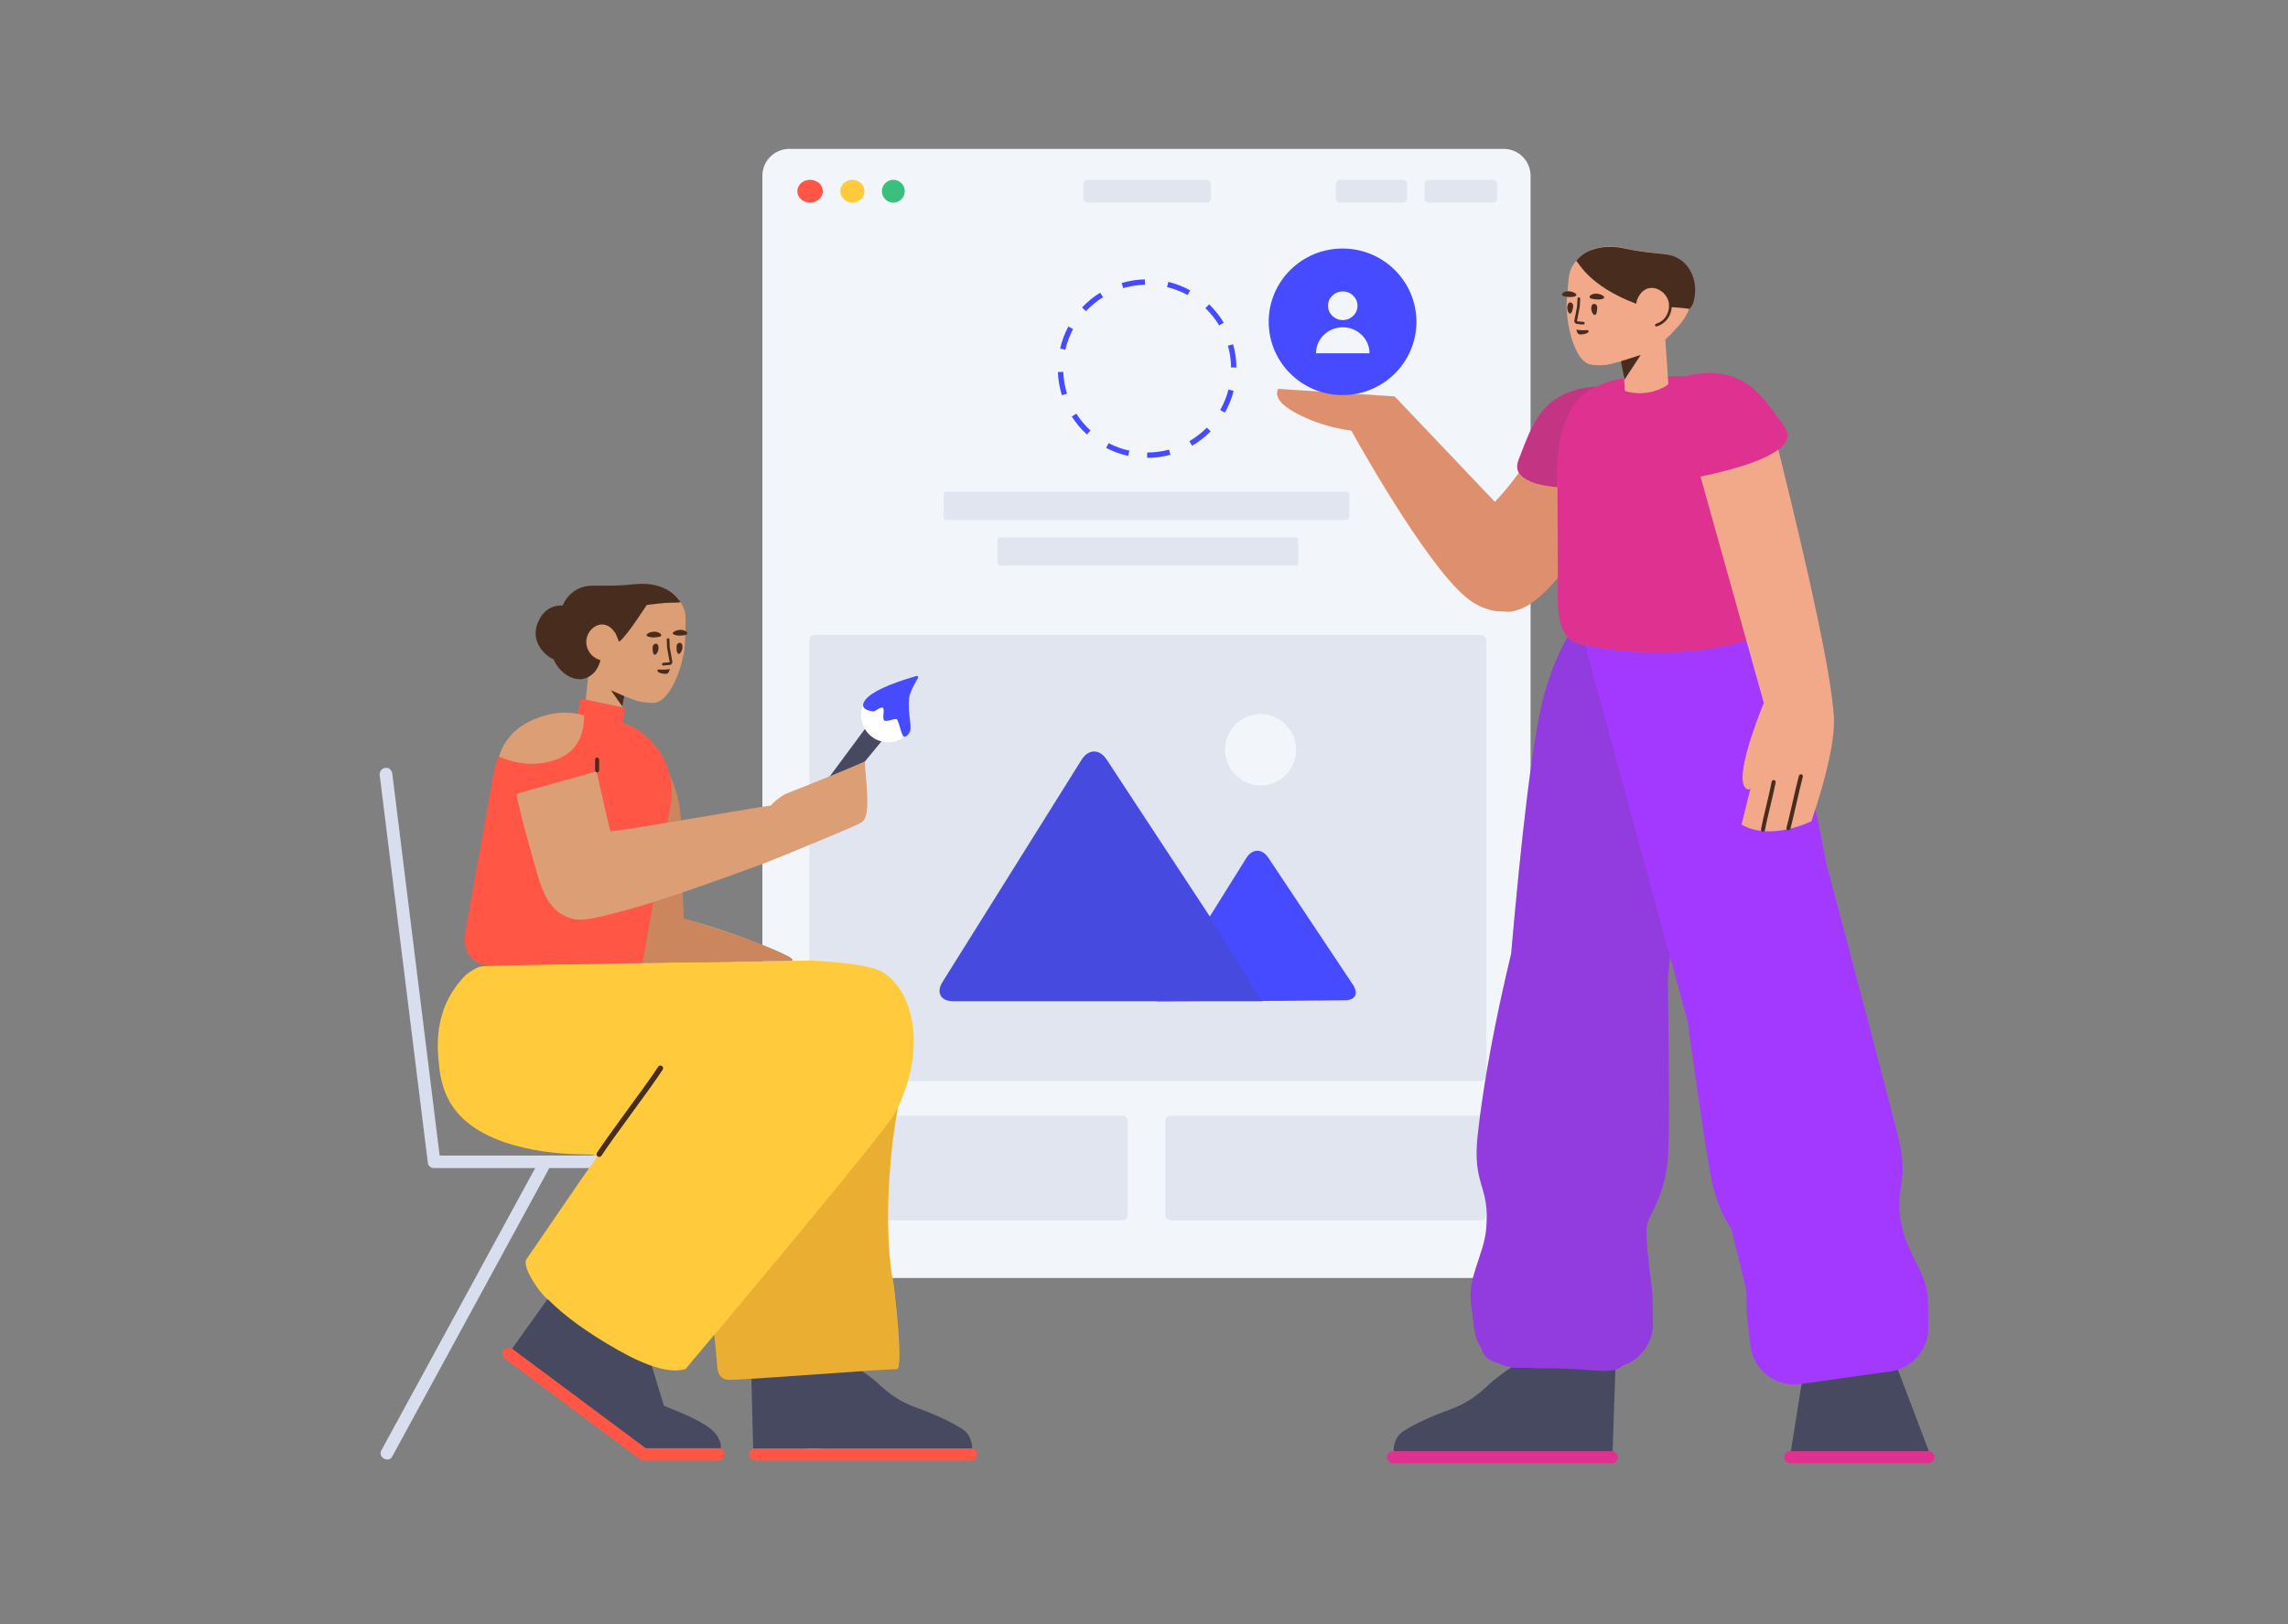 <svg width="307" height="218" viewBox="0 0 307 218" fill="none" xmlns="http://www.w3.org/2000/svg">
<rect x="0" y="0" width="307" height="218" fill="#808080" stroke="none"/>
<g clip-path="url(#clip0_76_806)">
<g clip-path="url(#clip1_76_806)">
<path d="M201.766 19.983H105.901C103.911 19.983 102.297 21.597 102.297 23.587V167.924C102.297 169.915 103.911 171.528 105.901 171.528H201.766C203.756 171.528 205.37 169.915 205.37 167.924V23.587C205.37 21.597 203.756 19.983 201.766 19.983Z" fill="#F2F6FB"/>
<path d="M108.694 27.196C109.64 27.196 110.406 26.51 110.406 25.664C110.406 24.818 109.64 24.132 108.694 24.132C107.749 24.132 106.982 24.818 106.982 25.664C106.982 26.51 107.749 27.196 108.694 27.196Z" fill="#FF5645"/>
<path d="M114.37 27.196C115.266 27.196 115.992 26.51 115.992 25.664C115.992 24.818 115.266 24.132 114.37 24.132C113.475 24.132 112.749 24.818 112.749 25.664C112.749 26.51 113.475 27.196 114.37 27.196Z" fill="#FFCB3D"/>
<path d="M119.867 27.196C120.713 27.196 121.398 26.51 121.398 25.664C121.398 24.818 120.713 24.132 119.867 24.132C119.021 24.132 118.335 24.818 118.335 25.664C118.335 26.51 119.021 27.196 119.867 27.196Z" fill="#3ABF7C"/>
<path d="M145.905 24.132H161.942C162.241 24.132 162.483 24.374 162.483 24.673V26.655C162.483 26.954 162.241 27.196 161.942 27.196H145.905C145.606 27.196 145.364 26.954 145.364 26.655V24.673C145.364 24.374 145.606 24.132 145.905 24.132ZM191.674 24.132H200.324C200.622 24.132 200.864 24.374 200.864 24.673V26.655C200.864 26.954 200.622 27.196 200.324 27.196H191.674C191.376 27.196 191.134 26.954 191.134 26.655V24.673C191.134 24.374 191.376 24.132 191.674 24.132ZM179.782 24.132H188.251C188.549 24.132 188.791 24.374 188.791 24.673V26.655C188.791 26.954 188.549 27.196 188.251 27.196H179.782C179.483 27.196 179.241 26.954 179.241 26.655V24.673C179.241 24.374 179.483 24.132 179.782 24.132ZM134.192 72.119H173.835C174.034 72.119 174.195 72.28 174.195 72.479V75.547C174.195 75.746 174.034 75.907 173.835 75.907H134.192C133.993 75.907 133.832 75.746 133.832 75.547V72.479C133.832 72.28 133.993 72.119 134.192 72.119ZM126.984 65.985H180.683C180.882 65.985 181.043 66.147 181.043 66.346V69.413C181.043 69.612 180.882 69.774 180.683 69.774H126.984C126.785 69.774 126.624 69.612 126.624 69.413V66.346C126.624 66.147 126.785 65.985 126.984 65.985ZM108.604 85.934C108.604 85.536 108.928 85.214 109.325 85.214H198.702C199.1 85.214 199.423 85.536 199.423 85.934V144.387C199.423 144.785 199.099 145.107 198.702 145.107H109.325C108.927 145.107 108.604 144.785 108.604 144.387V85.934ZM109.168 149.724H150.387C150.708 149.724 150.824 149.758 150.942 149.821C151.059 149.883 151.151 149.976 151.214 150.093C151.277 150.211 151.311 150.327 151.311 150.648V162.872C151.311 163.193 151.277 163.309 151.214 163.427C151.151 163.544 151.059 163.636 150.942 163.699C150.824 163.762 150.708 163.796 150.387 163.796H109.168C108.846 163.796 108.73 163.762 108.612 163.699C108.495 163.636 108.403 163.544 108.34 163.427C108.277 163.309 108.244 163.193 108.244 162.872V150.648C108.244 150.327 108.277 150.211 108.34 150.093C108.403 149.976 108.495 149.883 108.612 149.821C108.73 149.758 108.846 149.724 109.168 149.724ZM157.28 149.724H198.499C198.82 149.724 198.937 149.758 199.054 149.821C199.172 149.883 199.264 149.976 199.327 150.093C199.389 150.211 199.423 150.327 199.423 150.648V162.872C199.423 163.193 199.389 163.309 199.327 163.427C199.264 163.544 199.172 163.636 199.054 163.699C198.937 163.762 198.82 163.796 198.499 163.796H157.28C156.959 163.796 156.842 163.762 156.725 163.699C156.607 163.636 156.515 163.544 156.452 163.427C156.389 163.309 156.356 163.193 156.356 162.872V150.648C156.356 150.327 156.389 150.211 156.452 150.093C156.515 149.976 156.607 149.883 156.725 149.821C156.842 149.758 156.959 149.724 157.28 149.724Z" fill="#E1E5F0"/>
<path d="M169.141 105.413C171.772 105.413 173.905 103.271 173.905 100.629C173.905 97.987 171.772 95.846 169.141 95.846C166.51 95.846 164.377 97.987 164.377 100.629C164.377 103.271 166.51 105.413 169.141 105.413Z" fill="#F2F6FB"/>
<path d="M153.923 61.457V60.736C154.926 60.736 155.91 60.605 156.86 60.349L157.047 61.045C156.037 61.318 154.989 61.457 153.923 61.457ZM159.955 59.83L159.592 59.208C160.448 58.708 161.235 58.097 161.933 57.392L162.445 57.898C161.704 58.648 160.866 59.298 159.955 59.83ZM164.349 55.386L163.722 55.03C164.211 54.169 164.585 53.247 164.832 52.285L165.53 52.464C165.267 53.489 164.869 54.47 164.349 55.386ZM165.905 49.32L165.185 49.329C165.172 48.327 165.029 47.344 164.761 46.398L165.454 46.201C165.739 47.209 165.892 48.254 165.905 49.32ZM164.2 43.308L163.583 43.679C163.072 42.83 162.45 42.05 161.736 41.362L162.236 40.843C162.996 41.575 163.657 42.404 164.2 43.308ZM159.701 38.973L159.353 39.604C158.486 39.126 157.559 38.765 156.593 38.53L156.763 37.829C157.792 38.079 158.778 38.464 159.701 38.973ZM153.615 37.495L153.633 38.215C152.632 38.24 151.651 38.397 150.707 38.677L150.502 37.986C151.506 37.688 152.55 37.522 153.615 37.495ZM147.625 39.277L148.005 39.89C147.162 40.412 146.39 41.043 145.712 41.766L145.186 41.273C145.908 40.504 146.729 39.833 147.625 39.277ZM143.348 43.833L143.984 44.173C143.518 45.045 143.168 45.977 142.946 46.946L142.243 46.785C142.48 45.753 142.852 44.762 143.348 43.833ZM141.949 49.937L142.669 49.91C142.707 50.91 142.876 51.889 143.169 52.829L142.481 53.044C142.169 52.043 141.99 51.001 141.949 49.937ZM143.809 55.903L144.417 55.516C144.95 56.352 145.591 57.115 146.322 57.784L145.836 58.316C145.058 57.604 144.376 56.792 143.809 55.903ZM148.419 60.12L148.751 59.48C149.629 59.935 150.564 60.273 151.537 60.483L151.385 61.187C150.35 60.964 149.354 60.605 148.419 60.12ZM161.467 134.379L155.215 134.408L155.233 134.379H127.925C126.233 134.379 125.589 133.217 126.486 131.783L145.148 101.952C146.045 100.518 147.53 100.498 148.466 101.909L162.332 123.007L167.238 115.15C168.029 113.883 169.341 113.863 170.169 115.107L181.526 132.157C182.354 133.4 181.823 134.299 180.327 134.253L172.022 134.332L169.4 134.343L169.422 134.379C169.422 134.379 168.051 134.379 166.359 134.379H161.467Z" fill="#474BFF"/>
<path opacity="0.177" d="M169.348 134.42C169.348 134.42 167.978 134.42 166.285 134.42H127.851C126.159 134.42 125.515 133.258 126.412 131.824L145.074 101.993C145.971 100.559 147.456 100.539 148.392 101.95L164.529 126.503" fill="#444444"/>
</g>
<g clip-path="url(#clip2_76_806)">
<path d="M258.708 196.395H240.238C239.805 196.395 239.427 196.083 239.427 195.709V195.46C239.427 195.085 239.787 194.773 240.238 194.773H258.708C259.14 194.773 259.519 195.085 259.519 195.46V195.709C259.519 196.083 259.158 196.395 258.708 196.395ZM216.272 194.773C216.72 194.773 217.083 195.136 217.083 195.584C217.083 196.032 216.72 196.395 216.272 196.395H186.9C186.452 196.395 186.089 196.032 186.089 195.584C186.089 195.136 186.452 194.773 186.9 194.773H216.272Z" fill="#DE3190"/>
<path d="M258.806 194.779C258.774 194.775 258.741 194.773 258.708 194.773H240.3L241.756 185.581L254.658 183.833L258.806 194.779ZM216.379 194.78C216.344 194.776 216.308 194.773 216.272 194.773H187.027C187.008 194.675 186.998 194.55 187.001 194.389C187.021 194.264 187.024 194.119 187.062 193.976C187.294 193.115 187.574 192.543 188.394 192.035C189.214 191.526 190.051 191.072 190.923 190.673C194.139 189.161 195.238 189.18 197.353 187.794C198.228 187.214 199.033 186.543 199.784 185.818C200.285 185.334 201.308 184.548 202.853 183.459L216.746 183.77L216.379 194.78Z" fill="#474961"/>
<path d="M235.932 84.352C237.304 87.022 241.016 95.308 244.33 112.173C244.603 113.572 244.865 114.935 245.116 116.257L245.141 116.227C249.683 133.339 252.835 145.319 254.599 152.166C256.41 159.199 253.898 159.089 255.272 165.006C256.063 168.417 258.716 171.16 258.693 174.712C258.69 175.273 258.703 176.395 258.734 178.077C258.789 181.082 256.593 183.656 253.616 184.074L241.594 185.764C238.341 186.221 235.335 183.955 234.877 180.703C234.873 180.673 234.869 180.643 234.866 180.613C234.541 178.019 234.377 176.477 234.373 175.986C234.364 174.97 234.352 174.046 234.332 173.203C233.639 170.368 232.917 167.418 232.337 165.04C231.553 163.829 230.631 162.155 229.904 159.447C229.426 157.665 228.339 150.731 226.643 138.644C226.611 138.482 226.549 137.982 226.457 137.145L224.084 128.409C223.985 129.43 223.884 130.462 223.782 131.503C223.991 145.981 223.986 154.114 223.765 155.902C223.072 161.531 220.998 163.081 220.937 164.85C220.878 166.582 221.141 169.107 221.642 172.903C221.706 173.389 221.758 174.939 221.798 177.553C221.798 177.583 221.799 177.614 221.799 177.644C221.799 180.276 220.088 182.509 217.719 183.291C216.228 184.649 213.827 183.616 207.524 183.659C207.524 183.659 206.555 183.667 205.274 183.59L203.711 183.59C202.787 183.59 201.907 183.378 201.121 182.997C200.376 182.788 199.759 182.514 199.416 182.153C199.129 181.843 198.948 181.492 198.948 181.492C198.863 181.3 198.801 181.112 198.757 180.933C198.258 180.183 197.924 179.311 197.809 178.364C197.605 176.693 197.462 175.58 197.381 175.025C196.864 171.511 199.109 168.426 199.418 164.937C199.955 158.887 197.483 159.346 198.298 152.129C199.084 145.169 200.57 137.134 202.758 128.025C204.024 113.678 205.69 97.559 207.524 92.142C207.555 92.046 208.699 88.206 210.354 85.496C210.405 85.55 210.457 85.602 210.511 85.652C210.718 85.847 210.925 85.987 211.13 86.092C211.542 86.337 211.883 86.421 211.883 86.421C211.883 86.421 211.9 86.421 211.917 86.439C211.917 86.439 222.965 89.202 233.926 86.055L233.96 86.036C233.96 86.036 234.298 85.94 234.7 85.681C234.885 85.569 235.103 85.403 235.303 85.219C235.555 84.974 235.762 84.678 235.932 84.352Z" fill="#A339FF"/>
<path opacity="0.177" d="M212.718 86.615L218.486 107.883L224.078 128.466C223.981 129.468 223.882 130.481 223.782 131.503C223.991 145.981 223.986 154.114 223.765 155.902C223.072 161.531 220.998 163.081 220.937 164.85C220.878 166.582 221.141 169.107 221.642 172.903C221.706 173.389 221.758 174.939 221.798 177.553C221.798 177.583 221.799 177.614 221.799 177.644C221.799 180.276 220.088 182.509 217.719 183.291C216.228 184.649 213.827 183.616 207.524 183.659C207.524 183.659 206.555 183.667 205.274 183.59L203.711 183.59C202.787 183.59 201.907 183.378 201.121 182.997C200.376 182.788 199.759 182.514 199.416 182.153C199.129 181.843 198.948 181.492 198.948 181.492C198.863 181.3 198.801 181.112 198.757 180.933C198.258 180.183 197.924 179.311 197.809 178.364C197.605 176.693 197.462 175.58 197.381 175.025C196.864 171.511 199.109 168.426 199.418 164.937C199.955 158.887 197.483 159.346 198.298 152.129C199.084 145.169 200.57 137.134 202.758 128.025C204.024 113.678 205.69 97.559 207.524 92.142C207.555 92.046 208.699 88.206 210.354 85.496C210.405 85.55 210.457 85.602 210.511 85.652C210.718 85.847 210.925 85.987 211.13 86.092C211.542 86.337 211.883 86.421 211.883 86.421C211.883 86.421 211.9 86.421 211.917 86.439C211.917 86.439 212.199 86.509 212.718 86.615Z" fill="#444444"/>
<path d="M236.124 61.732C236.144 61.939 236.165 62.153 236.185 62.373L236.186 62.427L236.235 63.31C236.525 73.127 236.67 77.54 236.751 79.268C236.751 79.268 236.737 79.449 236.759 79.719C236.807 80.511 236.881 83.772 235.379 85.24C235.178 85.424 234.96 85.59 234.776 85.701C234.373 85.96 234.035 86.056 234.035 86.056L234.001 86.075C223.04 89.222 211.992 86.459 211.992 86.459C211.992 86.459 211.547 86.36 211.136 86.115C210.93 86.011 210.712 85.859 210.505 85.665C208.97 84.25 209.011 80.996 209.031 80.203C209.027 79.951 209.023 79.752 209.023 79.752C209.043 78.103 209.036 74.099 208.991 65.411C204.687 65.012 202.945 63.771 203.764 61.687C205.624 56.954 206.857 52.413 214.233 51.888C216.043 50.986 218.019 50.683 219.395 50.591C220.192 50.541 220.786 50.549 221.024 50.563C221.126 50.561 221.262 50.577 221.517 50.59C221.772 50.604 222.06 50.617 222.383 50.629C222.705 50.606 222.993 50.583 223.248 50.56C223.502 50.538 223.62 50.518 223.739 50.516C223.993 50.493 224.57 50.465 225.368 50.487C225.558 50.493 225.76 50.503 225.972 50.517C226.078 50.492 226.187 50.468 226.297 50.445C233.878 48.808 236.275 52.951 239.353 57.117C240.585 58.784 239.509 60.322 236.124 61.732Z" fill="#DE3190"/>
<path opacity="0.177" d="M214.119 51.887C213.066 52.418 212.071 53.154 211.286 54.172C210.937 54.628 210.491 55.321 210.152 56.318C210.104 56.463 210.055 56.59 210.007 56.735C209.893 57.044 209.65 57.697 209.442 58.403C209.218 59.2 209.041 60.717 208.925 62.828L208.926 62.882L208.907 63.765C208.91 64.322 208.913 64.861 208.916 65.383C204.718 64.969 203.024 63.732 203.834 61.672C205.679 56.979 206.906 52.474 214.119 51.887Z" fill="#444444"/>
<path d="M234.879 105.813C234.729 105.93 234.64 105.982 234.64 105.982C232.275 105.585 235.657 96.823 236.665 94.344L228.174 63.97C233.445 62.856 236.922 61.641 238.605 60.326C243.183 78.746 245.656 90.56 246.026 95.768C246.054 95.933 246.071 96.11 246.077 96.299C246.176 99.33 245.169 103.968 243.056 110.214C243.039 110.251 237.544 112.949 233.678 110.668L234.879 105.813ZM211.756 34.705C211.764 34.695 211.772 34.685 211.779 34.675C213.361 32.902 216.272 32.955 217.583 33.237C217.743 33.272 218.309 33.404 219.127 33.544C219.572 33.627 219.93 33.665 220.143 33.706C222.802 34.094 223.893 33.882 225.162 34.74C225.4 34.892 225.939 35.275 226.375 35.955C227.605 37.878 227.023 40.136 226.862 40.808C226.324 42.817 225.01 43.947 224.597 44.429C224.289 44.794 223.863 45.2 223.448 45.568L223.849 51.384C223.854 51.51 223.804 51.638 223.698 51.696C223.24 52 222.585 52.347 221.763 52.556C220.28 52.951 218.993 52.743 218.265 52.552C218.119 52.521 218.006 52.381 218.001 52.237L217.784 48.423C217.626 48.464 217.458 48.507 217.278 48.552C215.695 48.965 215.79 48.921 215.679 48.945C214.52 49.114 213.556 48.976 213.38 48.921C212.741 48.8 212.116 48.191 211.603 47.212C210.907 45.907 210.371 43.93 210.216 41.613C210.179 41.283 210.195 40.958 210.211 40.634L210.476 37.419C210.534 36.7 210.77 36 211.196 35.392C211.37 35.121 211.538 34.903 211.738 34.725C211.744 34.718 211.75 34.712 211.756 34.705ZM203.779 63.453C204.352 64.487 206.09 65.139 208.991 65.408C209.023 71.486 209.035 75.272 209.034 77.563C204.706 82.892 201.811 82.061 201.811 82.061C199.794 82.148 198.252 81.231 197.67 80.879C192.594 77.817 182.957 60.779 181.295 57.794C179.101 57.494 177.052 56.917 175.15 56.065C172.115 54.705 170.893 53.415 171.481 52.195L187.032 53.199L187.075 53.169L200.561 67.363C201.975 65.861 202.935 64.635 203.779 63.453Z" fill="#F2A98A"/>
<path opacity="0.2" d="M203.838 63.453C204.411 64.487 206.148 65.139 209.05 65.408C209.081 71.486 209.094 75.272 209.092 77.563C204.765 82.892 201.869 82.061 201.869 82.061C199.853 82.148 198.311 81.231 197.729 80.879C192.652 77.817 183.015 60.779 181.353 57.794C179.159 57.494 177.111 56.917 175.208 56.065C172.174 54.705 170.951 53.415 171.54 52.195L187.09 53.199L187.133 53.169L200.62 67.363C202.033 65.861 202.993 64.635 203.838 63.453Z" fill="#8C2A00"/>
<path d="M217.492 48.486L220.146 47.639L217.975 50.958L217.492 48.486Z" fill="#482D1F"/>
<path d="M223.964 41.207C223.983 40.77 223.893 40.322 223.658 39.909C223.17 39.043 222.142 38.481 221.251 38.678C220.75 38.788 220.388 39.131 220.349 39.163C219.801 39.721 219.625 40.355 219.625 40.355L219.538 40.776C213.079 38.312 211.827 35.203 211.491 35.007C211.593 34.891 211.694 34.792 211.757 34.709C213.357 32.938 216.322 32.996 217.651 33.281C217.829 33.317 218.394 33.449 219.231 33.592C219.693 33.676 220.052 33.714 220.265 33.755C222.978 34.148 224.087 33.939 225.373 34.799C225.611 34.951 226.169 35.335 226.604 36.015C227.964 38.079 227.345 40.351 227.109 40.87C226.944 41.233 226.684 41.459 226.684 41.459C225.73 41.316 224.84 41.253 223.964 41.207ZM209.752 39.737C209.574 39.691 209.533 39.455 209.665 39.335C209.835 39.2 210.13 39.071 210.49 39.09C211.228 39.129 211.994 39.656 211.155 39.828C210.663 39.929 210.091 39.827 209.752 39.737ZM213.453 40.057C213.275 40.012 213.233 39.775 213.384 39.657C213.553 39.521 213.849 39.392 214.226 39.412C214.964 39.451 215.73 39.996 214.891 40.151C214.362 40.267 213.791 40.147 213.453 40.057Z" fill="#482D1F"/>
<path d="M211.09 41.07C211.056 41.375 210.976 41.876 210.786 42.047C210.466 42.301 210.118 41.38 210.381 40.834C210.483 40.605 210.611 40.576 210.754 40.602C210.968 40.649 211.101 40.854 211.09 41.07ZM214.313 41.203C214.315 41.51 214.289 42.014 214.097 42.22C213.811 42.512 213.353 41.622 213.563 41.055C213.647 40.825 213.776 40.778 213.92 40.785C214.136 40.797 214.306 40.986 214.313 41.203Z" fill="#482D1F"/>
<path d="M212.644 44.815C212.772 44.785 213.083 44.711 213.147 44.516C213.149 44.48 213.17 44.427 213.154 44.39C213.088 44.261 212.869 44.321 212.544 44.322C211.966 44.328 211.501 44.249 211.501 44.249C211.501 44.249 211.608 44.616 211.692 44.729C211.858 45.008 212.443 44.858 212.644 44.815Z" fill="#482D1F"/>
<path d="M211.61 41.134L211.613 41.109L211.611 41.121L211.61 41.134ZM211.242 43.02C211.198 43.221 211.345 43.429 211.548 43.474C211.593 43.48 211.593 43.48 211.622 43.484C211.924 43.523 212.113 43.542 212.439 43.559C212.539 43.564 212.623 43.488 212.629 43.388C212.634 43.289 212.558 43.204 212.458 43.199C212.143 43.182 211.962 43.165 211.668 43.127L211.61 43.119C211.61 43.118 211.594 43.097 211.595 43.093L211.967 41.177L211.97 41.152L212.026 40.091C212.031 39.991 211.954 39.907 211.855 39.901C211.756 39.896 211.671 39.972 211.666 40.072L211.611 41.121L211.242 43.02Z" fill="#482D1F"/>
<path d="M223.952 40.928C223.979 41.462 223.824 42.024 223.538 42.459C223.187 43.008 222.746 43.281 222.194 43.468C222.099 43.5 222.049 43.603 222.081 43.697C222.113 43.791 222.215 43.842 222.31 43.81C222.553 43.727 222.747 43.643 222.977 43.501C223.316 43.291 223.611 43.013 223.84 42.655C224.167 42.159 224.343 41.521 224.312 40.91C224.307 40.811 224.222 40.734 224.123 40.739C224.024 40.745 223.947 40.829 223.952 40.928Z" fill="#482D1F"/>
<path d="M237.721 104.913C237.75 104.766 237.892 104.67 238.038 104.699C238.185 104.728 238.28 104.869 238.252 105.016C238.072 105.936 237.91 106.647 237.532 108.226C237.155 109.797 236.994 110.503 236.816 111.413C236.788 111.559 236.646 111.655 236.499 111.626C236.353 111.598 236.257 111.456 236.286 111.309C236.465 110.389 236.627 109.678 237.006 108.1C237.383 106.528 237.544 105.823 237.721 104.913ZM241.376 104.12C241.414 103.975 241.561 103.888 241.706 103.926C241.85 103.964 241.937 104.111 241.899 104.256C241.642 105.245 241.46 106.017 241.067 107.739C240.674 109.466 240.491 110.241 240.232 111.238C240.194 111.382 240.047 111.469 239.902 111.431C239.758 111.394 239.671 111.246 239.709 111.102C239.966 110.112 240.148 109.34 240.54 107.619C240.934 105.892 241.117 105.116 241.376 104.12Z" fill="#482D1F"/>
</g>
<path d="M57.399 155.949V155.983C57.399 156.415 57.777 156.775 58.209 156.775H71.814L67.021 165.569C63.597 171.84 60.192 178.093 56.786 184.363L51.146 194.707C50.948 195.067 51.11 195.536 51.488 195.752L51.56 195.788C51.939 196.004 52.425 195.878 52.605 195.536L73.706 156.775H87.762L108.863 195.536C109.043 195.878 109.529 195.986 109.908 195.788L109.98 195.752C110.358 195.536 110.52 195.067 110.322 194.707L104.682 184.363C101.258 178.093 97.853 171.84 94.447 165.569L89.653 156.775H107.691C108.142 156.775 108.502 156.415 108.502 155.983V155.892C108.502 155.46 108.124 155.1 107.691 155.1H95.438C87.455 155.1 79.455 155.1 71.454 155.1H58.99L57.471 142.81C56.425 134.449 55.398 126.07 54.353 117.691L52.641 103.852C52.587 103.365 52.173 103.005 51.722 103.059L51.632 103.077C51.2 103.131 50.894 103.581 50.948 104.032L57.381 155.856C57.385 155.888 57.391 155.919 57.399 155.949Z" fill="#D8DEED"/>
<g clip-path="url(#clip3_76_806)">
<path d="M96.663 194.483C96.552 194.428 96.428 194.396 96.299 194.396H86.555L68.673 181.074L75.448 171.582L86.296 179.457C86.891 181.475 87.504 183.493 88.116 185.529C88.441 186.592 88.765 187.638 89.089 188.683C90.099 189.079 90.963 189.44 91.576 189.71C92.747 190.214 93.738 190.683 94.82 191.386C94.82 191.386 95.757 191.962 96.279 192.791C96.441 193.062 96.585 193.368 96.676 193.692C96.712 193.836 96.712 193.981 96.73 194.107C96.724 194.225 96.697 194.357 96.663 194.483ZM130.414 194.453C130.355 194.44 130.293 194.432 130.23 194.432H101.218C101.164 194.432 101.111 194.438 101.059 194.448L100.777 183.214L114.402 183.175C116.067 184.263 117.15 185.049 117.651 185.533C118.402 186.259 119.207 186.93 120.082 187.509C122.197 188.896 123.296 188.877 126.512 190.389C127.385 190.788 128.221 191.242 129.041 191.75C129.861 192.259 130.142 192.83 130.373 193.691C130.411 193.835 130.414 193.979 130.434 194.105C130.437 194.247 130.429 194.361 130.414 194.453Z" fill="#474961"/>
<path d="M85.898 195.873C85.88 195.862 85.863 195.849 85.846 195.837L67.754 182.358C67.394 182.088 67.322 181.565 67.592 181.205C67.862 180.844 68.385 180.772 68.745 181.043L86.643 194.377H96.387C96.838 194.377 97.216 194.755 97.216 195.206C97.216 195.656 96.838 196.035 96.387 196.035H86.386C86.203 196.035 86.035 195.975 85.898 195.873ZM101.306 194.413H130.318C130.766 194.413 131.129 194.776 131.129 195.224C131.129 195.672 130.766 196.035 130.318 196.035H101.306C100.859 196.035 100.496 195.672 100.496 195.224C100.496 194.776 100.859 194.413 101.306 194.413Z" fill="#FF5645"/>
<path d="M120.5 148.592C119.158 155.65 118.608 165.994 119.925 172.505C119.925 172.505 121.293 183.696 120.335 183.768C120.102 183.786 117.632 183.894 117.371 183.912C110.868 184.344 99.576 185.209 97.892 185.209C96.77 185.209 96.209 184.489 96.209 183.047L95.842 179.176V179.145C94.6 180.627 93.311 182.163 91.975 183.754C89.987 184.344 86.979 183.499 82.953 181.218C78.926 178.937 75.81 176.689 73.603 174.473C72.54 173.788 69.952 170.001 70.637 169.01L75.16 162.414L77.863 158.468C78.62 157.351 79.191 156.61 80.002 155.439C80.002 155.421 80.147 155.207 80.147 155.189C79.859 155.189 80.187 154.954 78.133 154.936C76.079 154.918 65.015 154.684 60.78 148.575C59.091 146.139 58.96 143.44 58.834 142.233C58.366 137.535 59.605 133.729 62.552 130.813C63.341 130.233 63.922 129.889 64.294 129.781C64.889 129.601 68.024 129.511 68.637 129.475L81.215 129.312C87.2 129.233 92.197 129.165 96.206 129.109L96.209 129.078L96.206 129.109C104.307 128.997 108.374 128.932 108.406 128.916C108.478 128.88 116.252 129.204 118.342 130.412C122.346 132.757 124.451 140.149 120.5 148.592Z" fill="#FFCB3D"/>
<path opacity="0.177" d="M120.461 148.663C119.124 155.72 118.579 166.037 119.893 172.537C119.893 172.537 121.261 183.727 120.303 183.799C120.07 183.817 117.6 183.925 117.339 183.943C110.836 184.375 99.544 185.24 97.86 185.24C96.738 185.24 96.177 184.52 96.177 183.078L95.811 179.214C111.335 160.689 119.46 150.695 120.187 149.231C120.281 149.041 120.373 148.852 120.461 148.663ZM96.169 129.198L96.177 129.109L96.169 129.198ZM102.975 129.1C102.972 129.1 102.968 129.1 102.965 129.1L102.708 129.055H102.737C102.817 129.07 102.896 129.085 102.975 129.1Z" fill="#8C2A00"/>
<path d="M88.32 143.169C87.431 144.514 86.495 145.82 84.221 148.93C81.94 152.051 81.001 153.361 80.103 154.72C79.993 154.886 80.039 155.109 80.205 155.219C80.371 155.329 80.595 155.283 80.704 155.117C81.594 153.772 82.53 152.466 84.803 149.356C87.084 146.235 88.024 144.925 88.921 143.567C89.031 143.4 88.986 143.177 88.82 143.067C88.654 142.957 88.43 143.003 88.32 143.169Z" fill="#482D1F"/>
<path d="M118.483 96.983C119.095 97.461 119.203 98.345 118.725 98.956C118.718 98.966 118.711 98.975 118.703 98.984L111.258 108.032C110.876 108.496 110.193 108.571 109.719 108.201C109.245 107.831 109.153 107.15 109.511 106.667L116.489 97.254C116.951 96.63 117.831 96.5 118.455 96.962C118.464 96.969 118.474 96.976 118.483 96.983Z" fill="#474961"/>
<path d="M116.942 98.855C118.511 100.08 120.756 99.828 121.957 98.29C122.534 97.551 121.731 96.011 121.93 93.727C121.977 93.194 122.347 92.331 123.041 91.14L123.041 91.14C123.091 91.054 123.062 90.944 122.976 90.893C122.934 90.869 122.884 90.862 122.837 90.875C119.234 91.874 117.047 92.867 116.277 93.853C115.076 95.39 115.374 97.629 116.942 98.855Z" fill="white"/>
<path d="M118.647 96.693C119.016 96.981 120.228 96.234 120.404 96.625C120.997 97.936 120.979 99.708 121.952 98.463C122.559 97.686 121.747 96.093 121.982 93.712C122.037 93.154 122.434 92.247 123.172 90.992L123.172 90.992C123.222 90.907 123.194 90.796 123.108 90.746C123.065 90.721 123.014 90.714 122.966 90.728C119.219 91.815 116.94 92.877 116.13 93.914C115.403 94.844 115.986 95.326 117.093 95.478C117.48 95.532 117.742 95.076 118.287 94.971C118.894 94.854 118.287 96.412 118.647 96.693Z" fill="#474BFF"/>
<path d="M83.508 96.992C87.988 98.547 90.825 103.145 89.987 108.007L86.226 129.246L65.416 129.619C64.225 129.405 63.385 128.906 62.896 128.123C62.163 126.948 62.363 125.459 62.462 124.886L66.218 103.885C67.147 98.555 72.172 94.968 77.496 95.811L77.86 94.098C77.901 93.903 78.093 93.779 78.287 93.82L83.575 94.945C83.77 94.986 83.894 95.177 83.853 95.372L83.508 96.992Z" fill="#FF5645"/>
<path d="M79.198 88.046C78.819 91.89 78.616 93.832 78.588 93.87C78.559 93.91 80.192 94.262 83.486 94.927L83.779 93.441C83.856 93.469 83.935 93.498 84.016 93.528C85.54 94.114 85.449 94.062 85.558 94.096C86.698 94.382 87.671 94.347 87.851 94.326C89.362 94.192 91.08 91.404 91.803 87.409C91.869 87.083 91.882 86.759 91.912 86.434L92 83.206C92.023 82.485 91.867 81.767 91.513 81.142C91.365 80.874 91.216 80.625 91.05 80.429C89.151 77.975 85.736 78.486 85.125 78.568C85.052 78.57 84.981 78.589 84.909 78.59C84.227 78.764 83.612 78.649 82.963 78.642C82.675 78.647 82.445 78.885 82.432 79.174L82.422 83.788C82.412 84.221 81.163 83.234 80.676 83.206C79.81 83.149 78.866 84.499 78.557 85.387C78.214 86.349 78.519 87.316 79.088 87.937C79.124 87.975 79.161 88.011 79.198 88.046ZM91.114 119.947C91.497 119.817 91.878 119.686 92.259 119.555C95.172 118.55 98.039 117.526 101.15 116.388C102.198 116.015 102.648 115.828 103.4 115.529C105.851 114.547 115.075 110.771 115.516 110.42C117.07 109.754 116.05 104.219 116.05 102.197C113.476 103.329 109.937 104.779 105.433 106.547C104.525 107.015 103.869 107.623 103.4 108.13C102.634 108.188 96.51 109.254 90.868 110.197C91.022 110.171 91.177 110.145 91.332 110.118C91.296 108.678 91.03 106.48 89.886 104.094C90.171 105.339 90.219 106.663 89.988 108.007L89.561 110.415C86.26 110.963 83.293 111.436 81.9 111.594C81.821 111.366 81.201 108.677 80.039 103.526L69.299 106.547C69.545 108.027 70.137 110.399 71.073 113.663C72.478 118.56 73.02 122.216 76.694 123.287C77.55 123.538 78.66 123.499 81.125 122.903C83.445 122.342 85.6 121.725 87.673 121.075L86.23 129.222L86.222 129.222L86.227 129.246L105.993 128.971C107.036 128.938 105.82 128.226 102.346 126.832C98.871 125.439 95.329 124.254 91.721 123.278L91.612 119.779C91.446 119.835 91.28 119.891 91.114 119.947ZM66.954 101.546C69.595 102.689 72.151 102.822 74.623 101.945C77.096 101.068 78.352 99.099 78.392 96.037C76.233 95.38 73.967 95.559 71.594 96.573C69.22 97.588 67.673 99.245 66.954 101.546Z" fill="#DB9E75"/>
<path d="M83.499 94.819L81.983 92.654L83.78 93.441L83.499 94.819Z" fill="#482D1F"/>
<path d="M90.788 86.685C90.809 86.467 90.978 86.292 91.194 86.277C91.337 86.267 91.468 86.33 91.54 86.578C91.706 87.144 91.206 88.01 90.95 87.703C90.755 87.5 90.774 86.993 90.788 86.685ZM87.581 86.801C87.602 86.582 87.771 86.408 87.986 86.393C88.13 86.383 88.261 86.446 88.332 86.694C88.499 87.26 87.999 88.126 87.743 87.819C87.548 87.616 87.549 87.11 87.581 86.801Z" fill="#482D1F"/>
<path d="M88.734 90.369C88.606 90.342 88.293 90.255 88.225 90.061C88.222 90.025 88.201 89.973 88.216 89.936C88.28 89.823 88.518 89.86 88.844 89.874C89.423 89.887 89.886 89.801 89.886 89.801C89.886 89.801 89.768 90.17 89.684 90.266C89.525 90.567 88.936 90.409 88.734 90.369Z" fill="#482D1F"/>
<path d="M92.04 85.206C92.217 85.158 92.274 84.937 92.139 84.82C91.968 84.688 91.685 84.527 91.325 84.534C90.585 84.549 89.806 85.037 90.615 85.234C91.131 85.378 91.702 85.284 92.04 85.206ZM88.553 85.45C88.73 85.402 88.787 85.181 88.634 85.065C88.462 84.933 88.18 84.772 87.801 84.78C87.062 84.796 86.284 85.302 87.092 85.48C87.625 85.624 88.197 85.529 88.553 85.45ZM79.208 90.703C79.875 90.257 80.328 89.556 80.567 88.6C80.238 88.507 79.732 88.306 79.321 87.843C78.769 87.222 78.465 86.272 78.809 85.347C79.118 84.458 80.007 83.758 80.873 83.815C81.36 83.843 81.743 84.106 81.797 84.141C82.4 84.581 82.662 85.153 82.662 85.153L83.052 86.142C83.671 85.707 84.918 84.056 86.792 81.189C87.833 81.063 88.637 80.976 89.204 80.928C90.054 80.856 90.966 80.941 91.309 80.803C91.284 80.864 91.26 80.925 91.235 80.987C91.296 80.88 91.327 80.821 91.327 80.821C91.344 80.767 91.052 80.501 91.051 80.465C89.261 78.1 85.967 78.319 85.356 78.402C85.284 78.403 85.212 78.423 85.14 78.406C84.133 78.532 83.286 78.564 82.71 78.593C79.972 78.694 78.903 78.353 77.528 79.061C77.278 79.192 76.688 79.509 76.177 80.148C75.881 80.507 75.659 80.887 75.494 81.272C73.923 81.221 72.808 82.001 72.148 83.614C71.267 85.768 72.618 87.719 74.301 88.516C75.01 90.284 76.956 91.557 78.523 91.048C78.805 90.956 79.033 90.841 79.208 90.703Z" fill="#482D1F"/>
<path d="M89.864 86.9L89.861 86.874L89.864 86.887L89.864 86.9ZM90.211 88.782L90.214 88.802C90.228 88.999 90.106 89.19 89.913 89.236C89.877 89.242 89.857 89.245 89.837 89.248C89.648 89.274 89.511 89.285 89.022 89.319C88.922 89.326 88.836 89.251 88.829 89.152C88.823 89.053 88.897 88.967 88.997 88.96C89.478 88.926 89.61 88.915 89.789 88.891C89.807 88.888 89.826 88.886 89.844 88.883C89.84 88.883 89.854 88.861 89.855 88.835L89.507 86.939L89.504 86.913L89.466 85.85C89.462 85.751 89.54 85.667 89.639 85.663C89.739 85.66 89.822 85.738 89.826 85.837L89.864 86.887L90.211 88.782Z" fill="#482D1F"/>
<path d="M79.85 103.401L79.85 101.948C79.85 101.799 79.971 101.678 80.12 101.678C80.269 101.678 80.39 101.799 80.39 101.948L80.39 103.401C80.39 103.55 80.269 103.671 80.12 103.671C79.971 103.671 79.85 103.55 79.85 103.401Z" fill="#482D1F"/>
<path opacity="0.2" d="M89.892 104.094C90.202 104.725 90.507 105.545 90.807 106.555C91.107 107.564 91.28 108.752 91.326 110.119L89.559 110.408C89.72 109.534 89.831 108.908 89.892 108.53C90.008 107.818 90.134 107.189 90.134 106.695C90.134 105.809 90.053 104.942 89.892 104.094ZM87.672 121.075L91.611 119.779L91.721 123.278C98.153 125.206 102.659 126.809 105.239 128.088C105.758 128.345 106.081 128.53 106.207 128.64C106.26 128.69 106.301 128.732 106.331 128.768C106.405 128.857 106.331 128.947 106.097 128.964C105.941 128.975 99.316 129.063 86.222 129.228L87.672 121.075Z" fill="#8C2A00"/>
</g>
<g clip-path="url(#clip4_76_806)">
<path d="M180.142 53.026C185.616 53.026 190.053 48.623 190.053 43.192C190.053 37.76 185.616 33.357 180.142 33.357C174.669 33.357 170.231 37.76 170.231 43.192C170.231 48.623 174.669 53.026 180.142 53.026Z" fill="#474BFF"/>
<path d="M180.169 42.962C179.076 42.962 178.189 42.1 178.189 41.037C178.189 39.974 179.076 39.112 180.169 39.112C181.263 39.112 182.149 39.974 182.149 41.037C182.149 42.1 181.263 42.962 180.169 42.962ZM180.169 43.925C182.151 43.925 183.758 45.487 183.758 47.414H176.581C176.581 45.487 178.187 43.925 180.169 43.925Z" fill="#F2F6FB"/>
</g>
</g>
<defs>
<clipPath id="clip0_76_806">
<rect width="306.333" height="216.235" fill="white" transform="translate(0.667 0.882)"/>
</clipPath>
<clipPath id="clip1_76_806">
<rect width="117.848" height="151.545" fill="white" transform="translate(94.909 19.983)"/>
</clipPath>
<clipPath id="clip2_76_806">
<rect width="183.079" height="170.646" fill="white" transform="translate(123.921 25.749)"/>
</clipPath>
<clipPath id="clip3_76_806">
<rect width="94.062" height="136.228" fill="white" transform="translate(43.553 59.806)"/>
</clipPath>
<clipPath id="clip4_76_806">
<rect width="19.822" height="19.822" fill="white" transform="translate(170.231 33.318)"/>
</clipPath>
</defs>
</svg>
